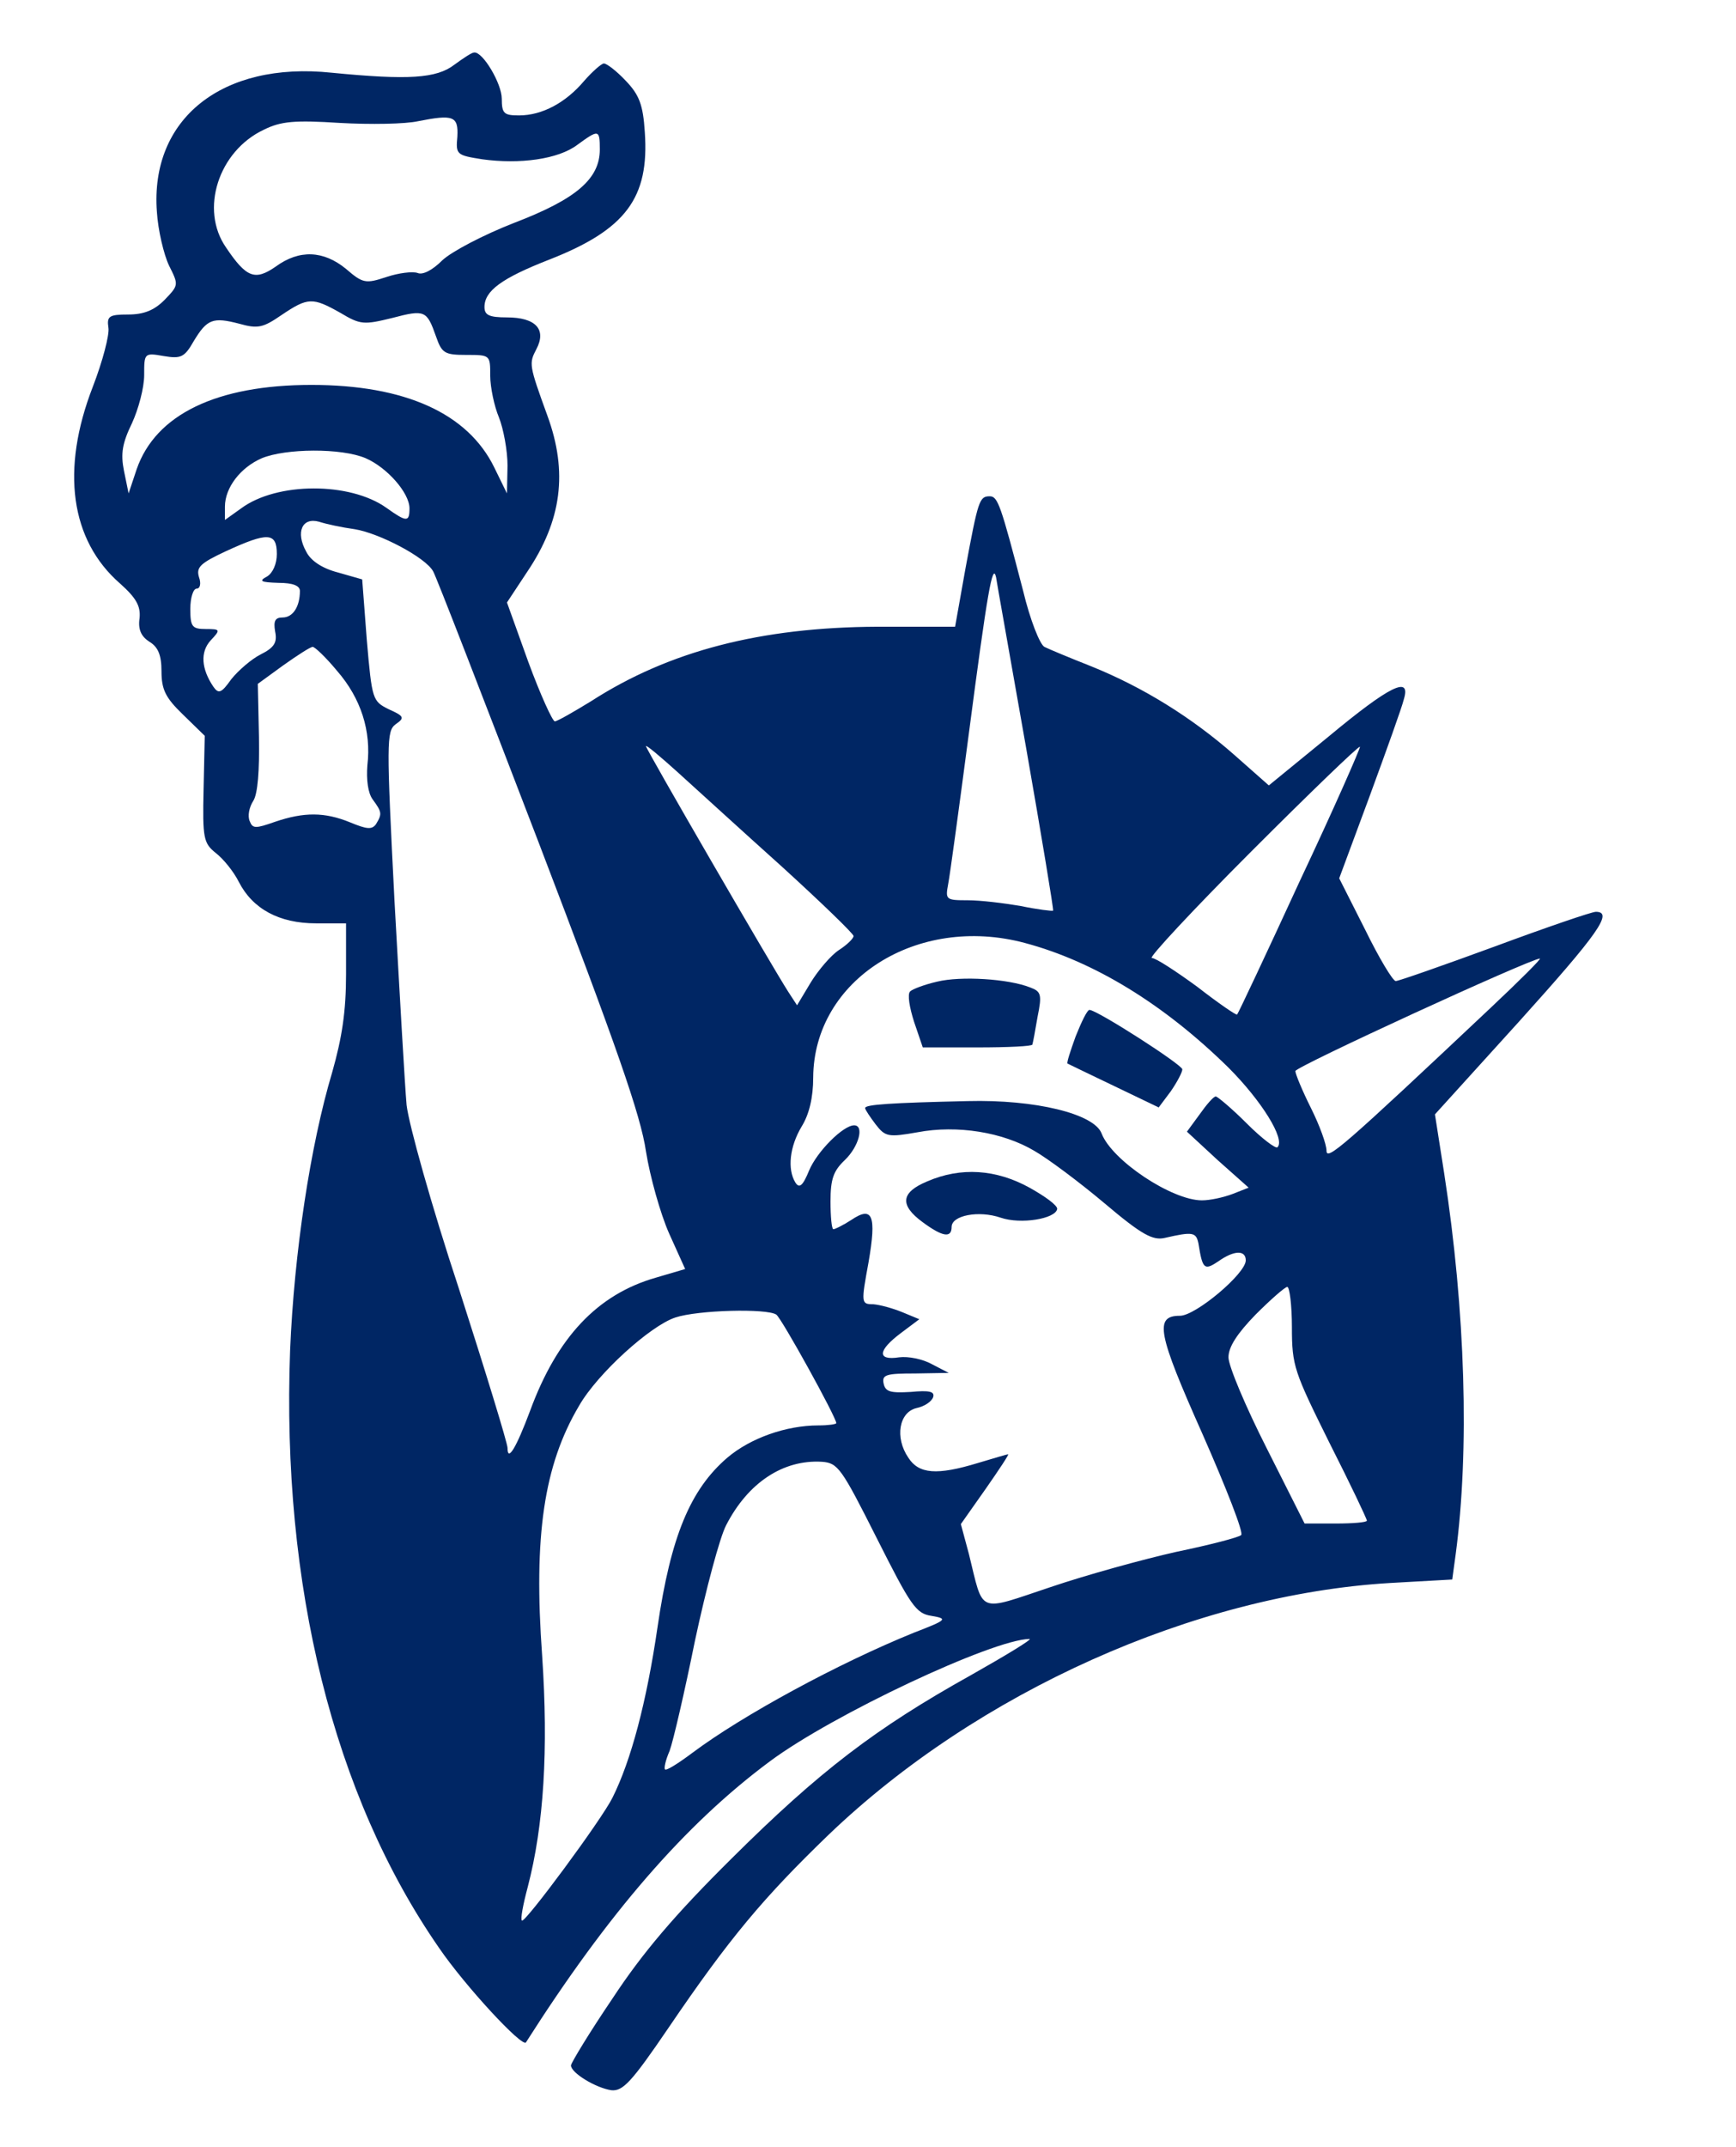 <svg version="1.0" xmlns="http://www.w3.org/2000/svg" width="301" height="372" preserveAspectRatio="xMidYMid meet" style=""><rect id="backgroundrect" width="100%" height="100%" x="0" y="0" fill="none" stroke="none"/>

<g class="currentLayer" style=""><title>Layer 1</title><g transform="translate(0, 372) scale(0.1, -0.1)" fill="#002664" stroke="none" id="svg_1" class="selected" fill-opacity="1" opacity="1">
<path d="M788 3608 c-31 -24 -80 -27 -213 -14 -190 20 -315 -80 -303 -241 2 -32 12 -74 21 -93 17 -34 17 -34 -8 -60 -18 -18 -36 -25 -63 -25 -33 0 -37 -3 -34 -23 2 -12 -10 -58 -27 -102 -56 -144 -39 -266 47 -341 28 -25 36 -39 34 -60 -3 -20 3 -32 17 -41 15 -9 21 -23 21 -51 0 -32 7 -46 37 -75 l38 -37 -2 -92 c-2 -86 0 -94 21 -111 13 -10 31 -32 40 -50 24 -47 70 -72 134 -72 l52 0 0 -88 c0 -65 -7 -110 -24 -170 -38 -127 -66 -313 -73 -482 -15 -407 75 -771 258 -1035 45 -66 145 -174 151 -164 142 223 276 378 423 487 109 81 386 211 450 212 6 0 -40 -28 -102 -63 -165 -92 -262 -166 -414 -317 -99 -98 -155 -164 -207 -243 -40 -59 -72 -112 -72 -116 0 -13 43 -39 70 -43 20 -2 35 14 99 108 106 156 165 226 278 335 258 247 635 416 974 436 l107 6 6 44 c24 180 17 421 -20 660 l-16 102 146 161 c137 152 164 190 133 190 -7 0 -86 -27 -175 -60 -90 -33 -167 -60 -172 -60 -5 0 -29 40 -53 89 l-45 89 53 143 c29 79 56 154 59 167 13 42 -24 24 -130 -64 l-104 -85 -60 53 c-74 65 -158 117 -247 153 -38 15 -74 30 -82 34 -8 4 -25 47 -37 97 -39 150 -44 164 -58 164 -18 0 -20 -7 -42 -125 l-18 -101 -135 0 c-202 -1 -361 -42 -496 -129 -31 -19 -59 -35 -63 -35 -4 0 -25 46 -46 103 l-37 103 35 53 c60 89 71 173 35 271 -32 88 -32 90 -19 115 18 34 -1 55 -51 55 -31 0 -39 4 -39 18 0 28 30 50 112 82 133 52 174 107 166 221 -3 48 -10 65 -33 89 -16 17 -33 30 -38 30 -4 0 -20 -14 -34 -30 -32 -38 -73 -60 -113 -60 -26 0 -30 3 -30 29 0 26 -33 82 -48 80 -4 0 -19 -10 -34 -21z m5 -125 c-3 -31 -1 -32 43 -39 65 -9 132 0 165 25 37 27 39 27 39 -8 0 -51 -41 -86 -148 -127 -54 -21 -109 -50 -125 -65 -17 -17 -34 -26 -43 -22 -9 3 -33 0 -54 -7 -36 -12 -41 -11 -70 14 -39 32 -81 34 -122 4 -36 -25 -51 -19 -86 33 -46 66 -13 167 65 204 30 15 54 17 132 12 53 -3 114 -2 136 3 61 12 70 9 68 -27z m-203 -305 c35 -21 41 -21 90 -9 57 15 60 13 76 -32 10 -29 15 -32 52 -32 42 0 42 0 42 -36 0 -20 7 -53 15 -72 8 -20 15 -58 15 -84 l-1 -48 -22 45 c-46 94 -155 143 -317 143 -164 0 -270 -51 -303 -146 l-14 -42 -8 39 c-6 30 -3 48 14 83 11 24 21 61 21 83 0 38 0 39 34 33 30 -5 36 -2 52 26 23 38 33 42 79 30 32 -9 41 -7 73 15 46 31 54 31 102 4z m44 -252 c37 -16 76 -60 76 -87 0 -24 -5 -24 -40 1 -63 45 -190 45 -252 -1 l-28 -20 0 23 c0 33 27 68 64 84 41 17 138 18 180 0z m-19 -123 c43 -7 123 -49 136 -73 5 -8 87 -220 183 -470 135 -353 177 -473 186 -535 7 -44 25 -108 40 -142 l28 -62 -51 -15 c-101 -29 -171 -103 -218 -231 -24 -64 -39 -89 -39 -64 0 8 -38 132 -84 275 -48 145 -87 285 -91 319 -3 33 -12 192 -21 354 -14 275 -14 294 2 306 16 11 15 14 -12 26 -28 14 -29 16 -38 120 l-8 105 -42 12 c-27 7 -47 20 -55 36 -19 34 -7 60 22 52 12 -4 40 -10 62 -13z m-135 -43 c0 -17 -7 -33 -17 -39 -15 -8 -11 -10 20 -11 25 0 37 -5 37 -14 0 -27 -12 -46 -30 -46 -13 0 -16 -6 -13 -24 4 -19 -1 -28 -25 -40 -16 -8 -39 -28 -51 -43 -17 -24 -22 -26 -31 -13 -21 31 -23 60 -5 80 18 19 17 20 -8 20 -24 0 -27 4 -27 35 0 19 5 35 11 35 6 0 8 9 4 20 -5 17 2 24 47 45 72 33 88 33 88 -5z m1299 -335 c27 -154 48 -281 47 -283 -2 -1 -27 2 -56 8 -29 5 -70 10 -92 10 -38 0 -39 1 -34 28 3 15 19 133 36 262 32 244 41 296 47 270 1 -8 25 -141 52 -295z m-1195 133 c42 -48 60 -105 53 -164 -2 -25 1 -48 9 -59 16 -22 17 -25 6 -43 -7 -10 -16 -9 -45 3 -44 18 -80 18 -130 1 -34 -12 -39 -12 -44 1 -4 9 -1 24 6 35 8 12 11 53 10 111 l-2 92 44 32 c24 17 47 32 51 32 3 1 23 -18 42 -41z m772 -340 c68 -62 124 -116 124 -120 0 -4 -11 -15 -25 -24 -14 -9 -36 -35 -49 -56 l-24 -40 -15 23 c-29 45 -247 421 -247 426 0 3 25 -18 56 -46 31 -28 112 -102 180 -163z m898 -24 c-58 -126 -107 -230 -109 -232 -1 -2 -33 20 -69 48 -37 27 -72 50 -79 50 -6 0 71 83 173 185 101 101 186 183 188 181 1 -2 -45 -107 -104 -232z m-477 -108 c120 -32 241 -106 353 -216 57 -57 99 -124 85 -138 -3 -3 -27 15 -53 41 -26 26 -51 47 -54 47 -4 0 -16 -14 -28 -31 l-22 -30 53 -49 54 -48 -28 -11 c-16 -6 -39 -11 -53 -11 -52 0 -156 69 -174 116 -13 34 -115 59 -232 56 -134 -3 -178 -6 -178 -12 0 -3 9 -16 18 -28 17 -22 22 -23 73 -14 69 13 148 0 202 -32 23 -13 78 -54 122 -91 65 -55 84 -65 105 -60 48 11 54 10 58 -10 7 -44 10 -47 34 -31 28 20 48 20 48 2 0 -23 -87 -96 -114 -96 -45 0 -39 -30 39 -205 41 -93 72 -172 67 -175 -4 -4 -54 -17 -112 -29 -58 -13 -156 -40 -218 -61 -129 -43 -116 -48 -142 57 l-14 52 43 61 c23 33 41 60 39 60 -2 0 -25 -7 -52 -15 -72 -22 -103 -19 -121 9 -24 35 -16 79 14 86 14 3 26 11 29 19 3 10 -7 12 -39 9 -35 -2 -44 0 -47 15 -3 15 5 17 55 17 l58 1 -29 15 c-16 9 -41 14 -57 12 -39 -6 -37 12 3 42 l32 24 -29 12 c-17 7 -39 13 -51 14 -21 0 -21 2 -8 73 14 81 7 98 -30 73 -14 -9 -28 -16 -31 -16 -3 0 -5 22 -5 48 0 39 5 53 25 72 24 23 34 60 16 60 -19 0 -64 -45 -78 -78 -11 -27 -17 -32 -24 -21 -14 23 -10 62 11 97 13 21 20 50 20 85 1 169 180 283 367 233z m808 -112 c-258 -243 -285 -266 -285 -248 0 11 -12 44 -27 74 -15 30 -27 59 -27 64 -1 7 406 194 424 195 3 0 -35 -38 -85 -85z m-345 -554 c0 -67 4 -77 65 -200 36 -71 65 -132 65 -135 0 -3 -24 -5 -54 -5 l-54 0 -66 131 c-36 71 -66 142 -66 157 0 18 15 41 47 74 26 26 51 48 55 48 4 0 8 -32 8 -70z m-894 22 c9 -6 104 -178 104 -188 0 -2 -14 -4 -31 -4 -56 0 -118 -22 -158 -56 -64 -55 -98 -136 -121 -294 -19 -130 -46 -231 -78 -295 -18 -37 -152 -218 -157 -213 -3 2 2 28 10 58 28 107 36 238 25 401 -15 208 3 330 64 433 32 56 124 139 167 153 39 13 159 16 175 5z m174 -387 c59 -117 68 -131 95 -135 29 -5 27 -7 -30 -29 -131 -53 -297 -143 -384 -208 -24 -18 -46 -32 -48 -29 -2 2 1 16 8 32 6 16 26 102 44 191 19 89 43 179 54 200 38 74 99 114 166 110 28 -2 34 -11 95 -132z" id="svg_2" fill="#002664" fill-opacity="1" opacity="1"/>
<path d="M1625 2019 c-22 -5 -43 -13 -47 -17 -5 -5 -1 -28 7 -53 l15 -44 95 0 c52 0 95 2 95 5 1 3 5 24 9 48 8 39 6 44 -13 51 -38 15 -120 20 -161 10z" id="svg_3" fill="#002664" fill-opacity="1" opacity="1"/>
<path d="M1865 1924 c-9 -25 -16 -46 -14 -47 2 -1 39 -19 81 -39 l77 -37 21 28 c11 16 20 33 20 38 0 8 -148 103 -161 103 -4 0 -14 -21 -24 -46z" id="svg_4" fill="#002664" fill-opacity="1" opacity="1"/>
<path d="M1608 1673 c-46 -19 -49 -41 -8 -71 34 -25 50 -28 50 -8 0 20 47 29 85 16 35 -12 95 -2 98 15 1 6 -21 22 -48 37 -58 32 -119 36 -177 11z" id="svg_5" fill="#002664" fill-opacity="1" opacity="1"/>
</g></g></svg>
